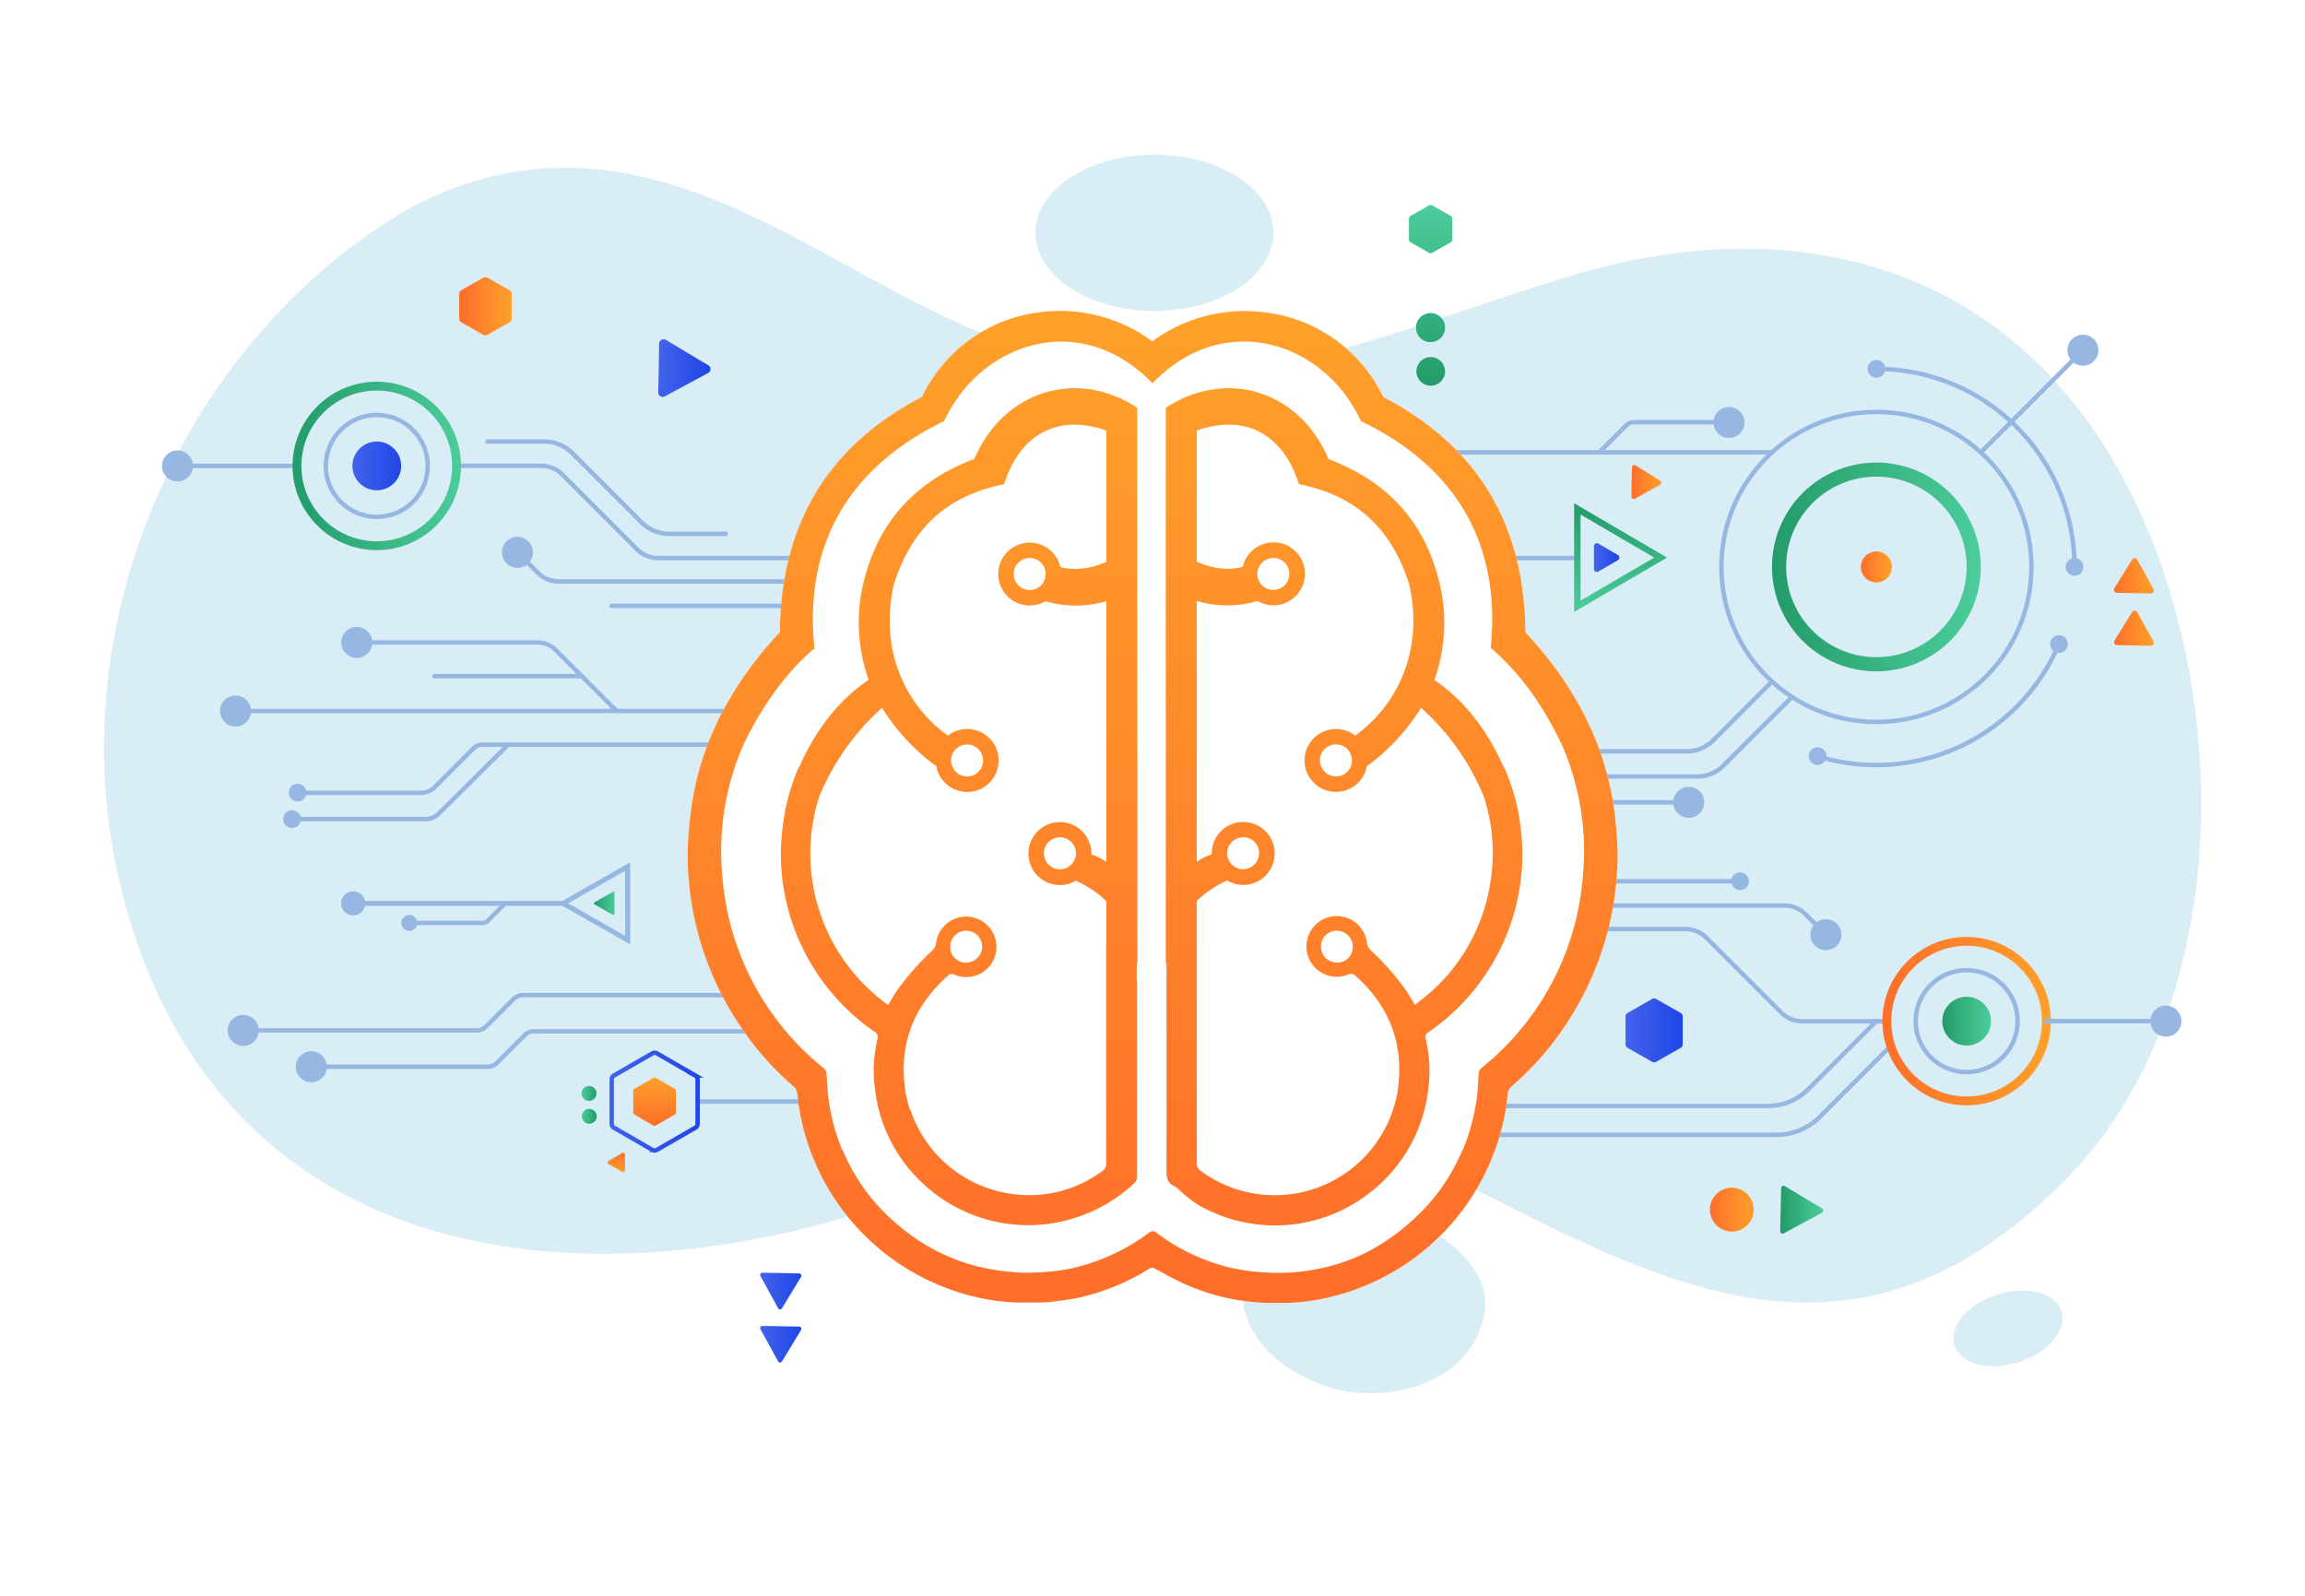 <svg xmlns="http://www.w3.org/2000/svg" xmlns:xlink="http://www.w3.org/1999/xlink" viewBox="0 0 520 360"><defs><style>.cls-1{fill:#fff}.cls-2{fill:#d9edf6}.cls-3{fill:none;stroke-miterlimit:10;stroke:#96b7e1;stroke-linecap:round;stroke-width:1px}.cls-6{fill:#96b7e1}</style><linearGradient id="linear-gradient" x1="424.67" y1="230.36" x2="462.67" y2="230.36" gradientUnits="userSpaceOnUse"><stop offset="0" stop-color="#ff6e2a"/><stop offset="1" stop-color="#ffa12a"/></linearGradient><linearGradient id="linear-gradient-2" x1="438.17" y1="230.36" x2="449.17" y2="230.36" gradientUnits="userSpaceOnUse"><stop offset="0" stop-color="#239b6a"/><stop offset="1" stop-color="#4ccd9b"/></linearGradient><linearGradient id="linear-gradient-3" x1="66" y1="105.11" x2="104" y2="105.11" xlink:href="#linear-gradient-2"/><linearGradient id="linear-gradient-4" x1="79.5" y1="105.11" x2="90.5" y2="105.11" gradientUnits="userSpaceOnUse"><stop offset="0" stop-color="#4263eb"/><stop offset="1" stop-color="#1f46e7"/></linearGradient><linearGradient id="linear-gradient-5" x1="133.98" y1="203.79" x2="138.65" y2="203.79" xlink:href="#linear-gradient-2"/><linearGradient id="linear-gradient-6" x1="171.45" y1="303.26" x2="180.74" y2="303.26" xlink:href="#linear-gradient-4"/><linearGradient id="linear-gradient-7" x1="171.45" y1="291.26" x2="180.75" y2="291.26" xlink:href="#linear-gradient-4"/><linearGradient id="linear-gradient-8" x1="322.74" y1="87.01" x2="322.74" y2="46.24" xlink:href="#linear-gradient-2"/><linearGradient id="linear-gradient-9" x1="148.49" y1="83.05" x2="160.33" y2="83.05" xlink:href="#linear-gradient-4"/><linearGradient id="linear-gradient-10" x1="103.67" y1="69.09" x2="115.43" y2="69.09" xlink:href="#linear-gradient"/><linearGradient id="linear-gradient-11" x1="385.74" y1="272.89" x2="395.76" y2="272.89" xlink:href="#linear-gradient"/><linearGradient id="linear-gradient-12" x1="401.62" y1="272.9" x2="411.35" y2="272.9" xlink:href="#linear-gradient-2"/><linearGradient id="linear-gradient-13" x1="366.72" y1="232.45" x2="379.61" y2="232.45" xlink:href="#linear-gradient-4"/><linearGradient id="linear-gradient-14" x1="368.06" y1="108.74" x2="374.75" y2="108.74" xlink:href="#linear-gradient"/><linearGradient id="linear-gradient-15" x1="272" y1="94.74" x2="296.53" y2="94.74" gradientTransform="rotate(90 309.41 150.93)" xlink:href="#linear-gradient-2"/><linearGradient id="linear-gradient-16" x1="359.64" y1="125.79" x2="365.37" y2="125.79" xlink:href="#linear-gradient-4"/><linearGradient id="linear-gradient-17" x1="137.47" y1="248.51" x2="157.88" y2="248.51" xlink:href="#linear-gradient-4"/><linearGradient id="linear-gradient-18" x1="139.19" y1="247.51" x2="150.16" y2="247.51" gradientTransform="rotate(-90 146.67 246.51)" xlink:href="#linear-gradient"/><linearGradient id="linear-gradient-19" x1="79.91" y1="226.17" x2="83.32" y2="226.17" gradientTransform="rotate(180 107.265 239)" xlink:href="#linear-gradient-2"/><linearGradient id="linear-gradient-20" x1="79.91" y1="231.33" x2="83.32" y2="231.33" gradientTransform="rotate(180 107.265 239)" xlink:href="#linear-gradient-2"/><linearGradient id="linear-gradient-21" x1="110.67" y1="253.83" x2="106.27" y2="253.83" gradientTransform="rotate(-90 127.97 242.75)" xlink:href="#linear-gradient"/><linearGradient id="linear-gradient-22" x1="399.76" y1="127.9" x2="446.86" y2="127.9" xlink:href="#linear-gradient-2"/><linearGradient id="linear-gradient-23" x1="419.81" y1="127.9" x2="426.81" y2="127.9" xlink:href="#linear-gradient"/><linearGradient id="linear-gradient-24" x1="476.88" y1="129.9" x2="485.9" y2="129.9" xlink:href="#linear-gradient"/><linearGradient id="linear-gradient-25" x1="476.88" y1="141.73" x2="485.9" y2="141.73" xlink:href="#linear-gradient"/><linearGradient id="linear-gradient-26" x1="260" y1="293.86" x2="260" y2="70.14" xlink:href="#linear-gradient"/></defs><path class="cls-1" d="M0 0h520v360H0z" id="bg"/><g id="cloud"><path class="cls-2" d="M93.31 46.44C42.27 75.49 13.69 138.88 26.52 197c16.91 76.6 82.72 96.6 152 80.85 47.22-10.74 84.37-44.18 133.62-20 56.09 27.56 101.65 60.62 153.5 8.62 35.76-35.88 37.94-99.4 19.7-144.94C461.24 61.5 408.74 46 355.14 62c-48.75 14.52-82.23 34.46-134.61 12.77C181.17 58.45 143.24 21 93.31 46.44z"/><ellipse class="cls-2" cx="260.44" cy="52.51" rx="26.85" ry="17.63"/><path class="cls-2" d="M335.1 294.27c-1.29 15.66-17.29 21.66-31.29 19.66-10-2-20-8-23-18-2-10 5-18 14-21 14-4 30 0 38 11.75a14.43 14.43 0 0 1 2.29 7.59z"/><ellipse class="cls-2" cx="453" cy="299.67" rx="12.67" ry="8" transform="rotate(-17.55 453.014 299.683)"/></g><g id="graphs"><path class="cls-3" d="M343.5 209.58h36.69a6.77 6.77 0 0 1 4.79 2l16.81 16.81a6.77 6.77 0 0 0 4.79 2H425M338.33 256h62.49a13.64 13.64 0 0 0 9.67-4l16.14-16.13"/><circle cx="443.67" cy="230.36" r="18" stroke="url(#linear-gradient)" stroke-width="2" fill="none" stroke-miterlimit="10"/><circle cx="443.67" cy="230.36" r="5.5" fill="url(#linear-gradient-2)"/><circle class="cls-3" cx="443.67" cy="230.36" r="11.5"/><path class="cls-3" d="M487.33 230.36h-25.66"/><circle class="cls-6" cx="488.62" cy="230.36" r="3.5"/><path class="cls-3" d="M411.92 210.86l-4.64-4.65a6.62 6.62 0 0 0-4.66-1.93h-51.95m40-5.48h-44"/><circle class="cls-6" cx="411.92" cy="210.86" r="3.5"/><path class="cls-3" d="M55.3 160.4h115.88"/><circle class="cls-6" cx="53.14" cy="160.4" r="3.5"/><circle class="cls-6" cx="80.48" cy="144.93" r="3.5"/><path class="cls-3" d="M83.3 144.93h37.94a5.8 5.8 0 0 1 4.09 1.69l13.54 13.54m46.3-34.27h-36.7a6.79 6.79 0 0 1-4.79-2l-16.81-16.81a6.76 6.76 0 0 0-4.78-2h-18.42m-62.34.03H67"/><circle cx="85" cy="105.11" r="18" stroke="url(#linear-gradient-3)" stroke-width="2" fill="none" stroke-miterlimit="10"/><circle cx="85" cy="105.11" r="5.5" fill="url(#linear-gradient-4)"/><circle class="cls-3" cx="85" cy="105.11" r="11.5"/><circle class="cls-6" cx="40.04" cy="105.11" r="3.5"/><path class="cls-3" d="M110 99.61h12.86a8.8 8.8 0 0 1 6.22 2.58l15.66 15.66a8.8 8.8 0 0 0 6.22 2.58h12.79m-47.01 4.18l4.65 4.65a6.59 6.59 0 0 0 4.65 1.92h52M138 136.67h44m-84 15.87h33.25"/><circle class="cls-6" cx="116.74" cy="124.61" r="3.5"/><path class="cls-3" d="M161.32 168h-52.53a2.71 2.71 0 0 0-1.92.79l-8.81 8.81a4.29 4.29 0 0 1-3 1.26H67"/><path class="cls-3" d="M114.63 168L99 183.53a4.29 4.29 0 0 1-3 1.26H67"/><path d="M134.11 203.56a.26.26 0 0 0 0 .46l2.07 1.18 2.08 1.18a.26.26 0 0 0 .39-.23v-4.72a.26.26 0 0 0-.39-.23l-2.08 1.18z" fill="url(#linear-gradient-5)"/><path class="cls-3" d="M92.29 208.21h16.5a1.84 1.84 0 0 0 1.3-.54l3.66-3.67"/><path class="cls-6" d="M115.38 204.35h11.5l15.28 8.7v-18.52l-15.29 8.71H82.36a2.75 2.75 0 0 0-5.37 0v1.11a2.75 2.75 0 0 0 5.37 0h31.43m-19.74 3.3a1.8 1.8 0 1 0 0 1.11m47 2.37l-12.87-7.34 12.82-7.33z"/><path class="cls-3" d="M166.5 224.5H118a3.07 3.07 0 0 0-2.18.9l-6.15 6.15a3 3 0 0 1-2.17.9H56.64m111.17.2h-47.29a3.11 3.11 0 0 0-2.17.9l-6.21 6.21a3 3 0 0 1-2.17.9H72m266.33-114.77H356"/><circle class="cls-6" cx="67.13" cy="178.81" r="2"/><circle class="cls-6" cx="65.88" cy="184.79" r="2"/><path d="M172 299.12a.5.5 0 0 0-.45.74l2 3.64 2 3.64a.5.5 0 0 0 .86 0l2.15-3.55 2.15-3.56a.49.49 0 0 0-.41-.75l-4.15-.09z" fill="url(#linear-gradient-6)"/><path d="M172 287.12a.5.5 0 0 0-.45.74l2 3.64 2 3.64a.5.5 0 0 0 .87 0l2.15-3.55 2.15-3.55a.5.5 0 0 0-.41-.76l-4.15-.09z" fill="url(#linear-gradient-7)"/><path d="M326 73.86a3.28 3.28 0 1 1-3.28-3.23 3.26 3.26 0 0 1 3.28 3.23zm-3.28 6.69a3.23 3.23 0 1 0 3.28 3.23 3.24 3.24 0 0 0-3.26-3.23zM327.64 54v-4.65a.77.77 0 0 0-.39-.66l-4.13-2.35a.77.77 0 0 0-.75 0l-4.13 2.35a.77.77 0 0 0-.39.66V54a.76.76 0 0 0 .38.66l4.14 2.36a.77.77 0 0 0 .75 0l4.13-2.36a.75.75 0 0 0 .39-.66z" fill="url(#linear-gradient-8)"/><path d="M159.83 84.1a1 1 0 0 0 0-1.67L155 79.55l-4.84-2.91a1 1 0 0 0-1.46.81l-.08 5.55-.13 5.57a1 1 0 0 0 1.43.87l5-2.69z" fill="url(#linear-gradient-9)"/><path d="M115.43 71.88V66.3a1 1 0 0 0-.49-.84l-4.94-2.8a1 1 0 0 0-1 0l-4.92 2.8a1 1 0 0 0-.48.84v5.58a1 1 0 0 0 .48.84l4.92 2.8a1 1 0 0 0 1 0l4.92-2.8a1 1 0 0 0 .51-.84z" fill="url(#linear-gradient-10)"/><path d="M390.75 277.84a4.95 4.95 0 1 0-5-4.95 5 5 0 0 0 5 4.95z" fill="url(#linear-gradient-11)"/><path d="M411.06 273.57a.55.55 0 0 0 0-.95l-4.2-2.51-4.21-2.53a.55.55 0 0 0-.83.46l-.11 4.85-.11 4.86a.55.55 0 0 0 .81.49l4.33-2.34z" fill="url(#linear-gradient-12)"/><path d="M379.61 235.62v-6.33a.86.86 0 0 0-.44-.76l-5.57-3.18a.9.9 0 0 0-.87 0l-5.57 3.18a.87.87 0 0 0-.44.76v6.33a.89.89 0 0 0 .44.76l5.57 3.17a.9.9 0 0 0 .87 0l5.57-3.17a.89.89 0 0 0 .44-.76z" fill="url(#linear-gradient-13)"/><path d="M368.06 112a.55.55 0 0 0 .82.49l2.79-1.55 2.8-1.56a.55.55 0 0 0 0-1l-2.73-1.69L369 105a.55.55 0 0 0-.84.46l-.07 3.23z" fill="url(#linear-gradient-14)"/><path d="M355.12 113.53v24.52l20.95-12.26zm1.45 2.55l16.6 9.71-16.6 9.71z" fill="url(#linear-gradient-15)"/><path d="M365 125.22a.66.66 0 0 1 0 1.14l-2.21 1.29-2.2 1.28a.66.66 0 0 1-1-.57v-5.15a.66.66 0 0 1 1-.57l2.19 1.28z" fill="url(#linear-gradient-16)"/><path class="cls-3" d="M182.82 248.51h-25.44"/><path d="M156.86 254.41l-8.67 5a1 1 0 0 1-1 0l-8.68-5a1 1 0 0 1-.51-.89v-10a1 1 0 0 1 .51-.89l8.68-5a1 1 0 0 1 1 0l8.67 5a1 1 0 0 1 .52.89v10a1 1 0 0 1-.52.89z" stroke="url(#linear-gradient-17)" fill="none" stroke-miterlimit="10"/><path d="M152.26 251.42l-4.36 2.52a.45.45 0 0 1-.45 0l-4.36-2.52a.45.45 0 0 1-.23-.39v-5a.44.44 0 0 1 .23-.38l4.36-2.52a.45.45 0 0 1 .45 0l4.36 2.52a.43.43 0 0 1 .22.38v5a.44.44 0 0 1-.22.39z" fill="url(#linear-gradient-18)"/><circle class="cls-6" cx="54.88" cy="232.45" r="3.5"/><circle class="cls-6" cx="70.23" cy="240.66" r="3.5"/><path d="M132.91 250.15a1.68 1.68 0 1 0 1.71 1.68 1.7 1.7 0 0 0-1.71-1.68z" fill="url(#linear-gradient-19)"/><path d="M132.91 248.35a1.68 1.68 0 1 0-1.71-1.68 1.7 1.7 0 0 0 1.71 1.68z" fill="url(#linear-gradient-20)"/><path d="M140.38 264.39l-3.09-1.78a.42.42 0 0 1 0-.72l3.09-1.78a.41.41 0 0 1 .62.36V264a.41.41 0 0 1-.62.39z" fill="url(#linear-gradient-21)"/><circle class="cls-3" cx="423.31" cy="127.9" r="34.97"/><path class="cls-3" d="M464.49 145.29A44.78 44.78 0 0 1 410 170.58m13.31-87.37A44.69 44.69 0 0 1 468 127.9"/><path d="M423.31 104.35a23.55 23.55 0 1 0 23.55 23.55 23.55 23.55 0 0 0-23.55-23.55zm0 43.9a20.36 20.36 0 1 1 20.36-20.35 20.36 20.36 0 0 1-20.36 20.35z" fill="url(#linear-gradient-22)"/><circle cx="423.31" cy="127.9" r="3.5" fill="url(#linear-gradient-23)"/><circle class="cls-6" cx="390.06" cy="95.31" r="3.5"/><path class="cls-3" d="M446.86 102.04L469.9 79m-70.14 74.75L386.53 167a8.49 8.49 0 0 1-6 2.49h-20.89"/><path class="cls-3" d="M360.83 175.17H383a8.07 8.07 0 0 0 5.71-2.37l15.48-15.48M363.05 181h15.65"/><path d="M484 129.58l-1.85-3.32a.68.68 0 0 0-1.17 0l-2 3.25-2 3.22a.68.68 0 0 0 .56 1l3.84.08 3.83.08a.68.68 0 0 0 .61-1z" fill="url(#linear-gradient-24)"/><path d="M479 141.31l-2 3.22a.68.68 0 0 0 .56 1l3.84.08 3.83.08a.67.67 0 0 0 .61-1l-1.84-3.28-1.85-3.32a.68.68 0 0 0-1.17 0z" fill="url(#linear-gradient-25)"/><path class="cls-3" d="M338.33 249.5h60.57a12.77 12.77 0 0 0 9-3.74l15.4-15.4m-97.28-128.32h73.74m-38.93-.04l6-6a2.58 2.58 0 0 1 1.82-.75h19.71"/><circle class="cls-6" cx="380.98" cy="181" r="3.5"/><circle class="cls-6" cx="392.56" cy="198.8" r="2"/><circle class="cls-6" cx="410.03" cy="170.58" r="2"/><circle class="cls-6" cx="423.31" cy="83.21" r="2"/><circle class="cls-6" cx="464.49" cy="145.29" r="2"/><circle class="cls-6" cx="468" cy="127.9" r="2"/><circle class="cls-6" cx="469.9" cy="79" r="3.5"/></g><g id="logo"><path class="cls-1" d="M364.24 183.51a65.1 65.1 0 0 0-5.07-18.51c-.18-.43-.38-.86-.58-1.29-.26-.54-.52-1.1-.8-1.7a81.74 81.74 0 0 0-13.66-19.33c-.19-23.76-10.31-41.79-32.07-53.11a34 34 0 0 0-25.93-19A35.35 35.35 0 0 0 259.94 77a35 35 0 0 0-26-6.48 34 34 0 0 0-25.93 19c-21.76 11.32-31.88 29.36-32.07 53.11a82 82 0 0 0-13.7 19.37l-.8 1.7c-.2.43-.4.86-.58 1.29a65.1 65.1 0 0 0-5.07 18.55 77.15 77.15 0 0 0-.66 9 69.44 69.44 0 0 0 12.71 40.16A65.66 65.66 0 0 0 179 245.08c1 .86.88 1.91 1 2.92a52.4 52.4 0 0 0 35.5 43.28 48.8 48.8 0 0 0 14.11 2.56h5.17l1.05-.08h.6c1-.07 4.85-.61 5.83-.81h.2l.92-.2.9-.21.34-.09.63-.16a51.25 51.25 0 0 0 13.89-6l.14-.08a2.57 2.57 0 0 1 .46-.2 1.42 1.42 0 0 1 .9.22l1 .53q2 1.18 4.07 2.18l1.22.58a49.31 49.31 0 0 0 18.52 4.39c.57.06 4.41.05 4.72 0h.48a46.53 46.53 0 0 0 9.85-1.41l.34-.08.51-.14a49.21 49.21 0 0 0 7.68-2.69A52.38 52.38 0 0 0 340 248c.13-1 0-2.06 1-2.92a65.66 65.66 0 0 0 11.22-12.43 69.44 69.44 0 0 0 12.71-40.16 76.82 76.82 0 0 0-.69-8.98z"/><path d="M364.24 183.51a65.1 65.1 0 0 0-5.07-18.51c-.18-.43-.38-.86-.58-1.29-.26-.54-.52-1.1-.8-1.7a81.74 81.74 0 0 0-13.66-19.33c-.19-23.76-10.31-41.79-32.07-53.11a34 34 0 0 0-25.93-19A35.35 35.35 0 0 0 259.94 77a35 35 0 0 0-26-6.48 34 34 0 0 0-25.93 19c-21.76 11.32-31.88 29.36-32.07 53.11a82 82 0 0 0-13.7 19.37l-.8 1.7c-.2.43-.4.86-.58 1.29a65.1 65.1 0 0 0-5.07 18.55 77.15 77.15 0 0 0-.66 9 69.44 69.44 0 0 0 12.71 40.16A65.66 65.66 0 0 0 179 245.08c1 .86.88 1.91 1 2.92a52.4 52.4 0 0 0 35.5 43.28 48.8 48.8 0 0 0 14.11 2.56h5.17l1.05-.08h.6c1-.07 4.85-.61 5.83-.81h.2l.92-.2.9-.21.34-.09.63-.16a51.25 51.25 0 0 0 13.89-6l.14-.08a2 2 0 0 1 .46-.2 1.42 1.42 0 0 1 .9.22l1 .53q2 1.18 4.07 2.18l1.22.58a49.31 49.31 0 0 0 18.52 4.39c.57.06 4.41.05 4.72 0h.48a46.53 46.53 0 0 0 9.85-1.41l.34-.08.51-.14a49.21 49.21 0 0 0 7.68-2.69A52.38 52.38 0 0 0 340 248c.13-1 0-2.06 1-2.92a65.66 65.66 0 0 0 11.22-12.43 69.44 69.44 0 0 0 12.71-40.16 76.82 76.82 0 0 0-.69-8.98zm-7.05 12.94a67.89 67.89 0 0 1-1.37 9.75 61.56 61.56 0 0 1-21.6 34.73 1.65 1.65 0 0 0-.64 1.33c-.12 2-.21 4.07-.51 6.08a47.15 47.15 0 0 1-3.07 11.08 1.74 1.74 0 0 0-.28.46 44 44 0 0 1-5.35 9.2A43.49 43.49 0 0 1 321 273a48.85 48.85 0 0 1-12 9.15l-.93.48a43.05 43.05 0 0 1-11.8 3.82c-1.51.27-3 .46-4.48.58a51.73 51.73 0 0 1-11.31-.49 40.45 40.45 0 0 1-6.38-1.54 45.8 45.8 0 0 1-9.21-4.2l-.69-.42c-1.15-.72-2.27-1.5-3.36-2.32a1.08 1.08 0 0 0-1.1-.26 1.79 1.79 0 0 0-.52.28l-.89.65a45.7 45.7 0 0 1-16.48 7.38c-.75.16-1.49.29-2.25.41a54 54 0 0 1-8.49.6 49.9 49.9 0 0 1-7.3-.74 43.63 43.63 0 0 1-18-7.51A51.53 51.53 0 0 1 199 273c-.65-.67-1.28-1.36-1.88-2.06a44.22 44.22 0 0 1-6.83-11.05 1.88 1.88 0 0 0-.31-.5 46.94 46.94 0 0 1-3-11c-.3-2-.39-4.05-.51-6.08a1.66 1.66 0 0 0-.64-1.33 61.53 61.53 0 0 1-21.6-34.73 68 68 0 0 1-1.37-9.74 59.86 59.86 0 0 1 4.87-28.54c4.19-8.67 9.35-16 16-21.72-2.26-21.85 6.33-40.14 29.27-51.25 8.08-17.57 30.62-25.5 47-8.53 16.34-17 39-9.06 47 8.51 22.94 11.07 31.53 29.35 29.29 51.17 6.68 5.69 11.84 13.06 16 21.72a59.9 59.9 0 0 1 4.9 28.58zm-100.75 24.16c0 .44.05.75.05 1v43.91a2 2 0 0 1-.55 1.35 34.75 34.75 0 0 1-45.57 1.84 34.13 34.13 0 0 1-10.67-14.37c-.27-.68-.17-1.06.46-1.41 1.46-.8 2.91-1.61 4.32-2.48.6-.36.84-.26 1.07.38a28.13 28.13 0 0 0 23.23 18.58 27.89 27.89 0 0 0 19.75-5.07 2.35 2.35 0 0 0 1.17-2.19V225.5a1.6 1.6 0 0 1 1-1.7c1.71-.88 3.34-1.91 5-2.87a7.43 7.43 0 0 1 .74-.32zM256.55 92c-12.92-8.61-29.77-4.56-36.74 11.53-12.56 4.75-21.15 13.32-24.7 26.73a38.44 38.44 0 0 0 .85 23.08c-7.14 4.9-12.05 11.65-15.59 19.55a1.47 1.47 0 0 0-.31.48c-.5 1.19-.95 2.38-1.37 3.59v.12a41.85 41.85 0 0 0-1.86 7.59 53.89 53.89 0 0 0-.68 7.9 48.85 48.85 0 0 0 21.11 40.16 1.39 1.39 0 0 1 .69 1.71 30.18 30.18 0 0 0-.65 10.41 34.44 34.44 0 0 0 11.3 22.51 34.72 34.72 0 0 0 41 4.21 33.32 33.32 0 0 0 3.77-3 6.65 6.65 0 0 1 1.24-1c1.6-.7 1.85-1.92 1.84-3.56-.07-15.54-.05-31.08 0-46.62v-.21h.15zm-7 121.79v48.64a1.89 1.89 0 0 1-.86 1.74 28.1 28.1 0 0 1-44.44-18c-1.54-10.34 1.68-19 9.53-26a1.33 1.33 0 0 1 1.63-.26 6.79 6.79 0 0 0 9.07-4.24 6.84 6.84 0 1 0-13.32-2.83 2.91 2.91 0 0 1-.81 1.56 59.63 59.63 0 0 0-8.07 9.17c-.66 1-1.24 2-1.93 3.17-1-.78-2-1.48-2.84-2.26a42 42 0 0 1-12.67-44.82A54.81 54.81 0 0 1 199 159.67a46.4 46.4 0 0 0 12.08 13.08l.09-.15a7.1 7.1 0 1 0 2.67-6.65c-10.08-7.22-15.48-20.07-12.14-34.27 4.5-14.07 13.56-20.18 24.83-22.45 3.41-10.8 11.65-16.09 23.05-12.1v29.64c-3.7 1.58-7.17 2-10.38 1.13a7.09 7.09 0 1 0-3.33 7.72 24.22 24.22 0 0 0 13.71 0v58.84a11 11 0 0 0-3.37-1.68v-.21a7.1 7.1 0 1 0-3.5 6.11 22.83 22.83 0 0 1 6.86 4.63v9.24zm-35.17-.18a3.59 3.59 0 1 1 3.6 3.53 3.44 3.44 0 0 1-3.59-3.53zm.18-42.05a3.61 3.61 0 1 1 3.61 3.61 3.6 3.6 0 0 1-3.6-3.61zm21.34-42.06a3.61 3.61 0 1 1-3.61-3.61 3.61 3.61 0 0 1 3.62 3.61zm6.83 63a3.61 3.61 0 1 1-3.61-3.61 3.61 3.61 0 0 1 3.62 3.64zM256.55 92c-12.92-8.61-29.77-4.56-36.74 11.53-12.56 4.75-21.15 13.32-24.7 26.73a38.44 38.44 0 0 0 .85 23.08c-7.14 4.9-12.05 11.65-15.59 19.55a1.47 1.47 0 0 0-.31.48c-.5 1.19-.95 2.38-1.37 3.59v.12a41.85 41.85 0 0 0-1.86 7.59 53.89 53.89 0 0 0-.68 7.9 48.85 48.85 0 0 0 21.11 40.16 1.39 1.39 0 0 1 .69 1.71 30.18 30.18 0 0 0-.65 10.41 34.44 34.44 0 0 0 11.3 22.51 34.72 34.72 0 0 0 41 4.21 33.32 33.32 0 0 0 3.77-3 6.65 6.65 0 0 1 1.24-1c1.6-.7 1.85-1.92 1.84-3.56-.07-15.54-.05-31.08 0-46.62v-.21h.15zm-7 121.79v48.64a1.89 1.89 0 0 1-.86 1.74 28.1 28.1 0 0 1-44.44-18c-1.54-10.34 1.68-19 9.53-26a1.33 1.33 0 0 1 1.63-.26 6.79 6.79 0 0 0 9.07-4.24 6.84 6.84 0 1 0-13.32-2.83 2.91 2.91 0 0 1-.81 1.56 59.63 59.63 0 0 0-8.07 9.17c-.66 1-1.24 2-1.93 3.17-1-.78-2-1.48-2.84-2.26a42 42 0 0 1-12.67-44.82A54.81 54.81 0 0 1 199 159.67a46.4 46.4 0 0 0 12.08 13.08l.09-.15a7.1 7.1 0 1 0 2.67-6.65c-10.08-7.22-15.48-20.07-12.14-34.27 4.5-14.07 13.56-20.18 24.83-22.45 3.41-10.8 11.65-16.09 23.05-12.1v29.64c-3.7 1.58-7.17 2-10.38 1.13a7.09 7.09 0 1 0-3.33 7.72 24.22 24.22 0 0 0 13.71 0v58.84a11 11 0 0 0-3.37-1.68v-.21a7.1 7.1 0 1 0-3.5 6.11 22.83 22.83 0 0 1 6.86 4.63v9.24zm-35.17-.18a3.59 3.59 0 1 1 3.6 3.53 3.44 3.44 0 0 1-3.59-3.53zm.18-42.05a3.61 3.61 0 1 1 3.61 3.61 3.6 3.6 0 0 1-3.6-3.61zm21.34-42.06a3.61 3.61 0 1 1-3.61-3.61 3.61 3.61 0 0 1 3.62 3.61zm6.83 63a3.61 3.61 0 1 1-3.61-3.61 3.61 3.61 0 0 1 3.62 3.64zM263 217.24h.15v.21c0 15.54.05 31.08 0 46.62 0 1.64.24 2.86 1.85 3.56a6.93 6.93 0 0 1 1.23 1 33.32 33.32 0 0 0 3.77 3 34.72 34.72 0 0 0 41-4.21 34.44 34.44 0 0 0 11.3-22.51 30.42 30.42 0 0 0-.64-10.41 1.37 1.37 0 0 1 .69-1.71 48.88 48.88 0 0 0 21.1-40.16 53.89 53.89 0 0 0-.68-7.9 41.85 41.85 0 0 0-1.86-7.59l-.05-.12c-.41-1.21-.87-2.4-1.37-3.59a1.47 1.47 0 0 0-.31-.48c-3.54-7.9-8.45-14.65-15.58-19.55a38.36 38.36 0 0 0 .84-23.08c-3.55-13.41-12.14-22-24.7-26.73C292.81 87.44 276 83.39 263 92zm7-4.74v-9.24a22.74 22.74 0 0 1 6.87-4.63 7 7 0 0 0 3.58 1 7.1 7.1 0 1 0-7.09-7.09v.21a11.09 11.09 0 0 0-3.37 1.68v-58.85a24.22 24.22 0 0 0 13.71 0 7.1 7.1 0 1 0-3.33-7.72c-3.2.89-6.68.45-10.38-1.13v-29.6c11.4-4 19.65 1.3 23.06 12.1 11.26 2.27 20.32 8.38 24.82 22.45 3.34 14.2-2.06 27-12.14 34.27a7.09 7.09 0 1 0 2.67 6.65l.09.15a46.59 46.59 0 0 0 12.09-13.08 54.91 54.91 0 0 1 14.13 19.94 40.86 40.86 0 0 1 1.54 19.25 41.43 41.43 0 0 1-14.2 25.57c-.9.78-1.86 1.48-2.85 2.26-.69-1.14-1.27-2.18-1.93-3.17a60.1 60.1 0 0 0-8.06-9.17 2.93 2.93 0 0 1-.82-1.56 6.85 6.85 0 1 0-4.25 7.07 1.33 1.33 0 0 1 1.63.26c7.85 7 11.07 15.68 9.53 26a28.1 28.1 0 0 1-44.44 18 1.89 1.89 0 0 1-.86-1.74v-48.64zm31.57 4.64a3.59 3.59 0 1 1 3.6-3.53 3.43 3.43 0 0 1-3.57 3.53zm-.18-42a3.61 3.61 0 1 1 3.61-3.61 3.62 3.62 0 0 1-3.58 3.64zm-14.13-49.28a3.61 3.61 0 1 1-3.61 3.61 3.61 3.61 0 0 1 3.64-3.58zm-6.83 63a3.61 3.61 0 1 1-3.61 3.61 3.6 3.6 0 0 1 3.64-3.55z" fill="url(#linear-gradient-26)"/></g></svg>